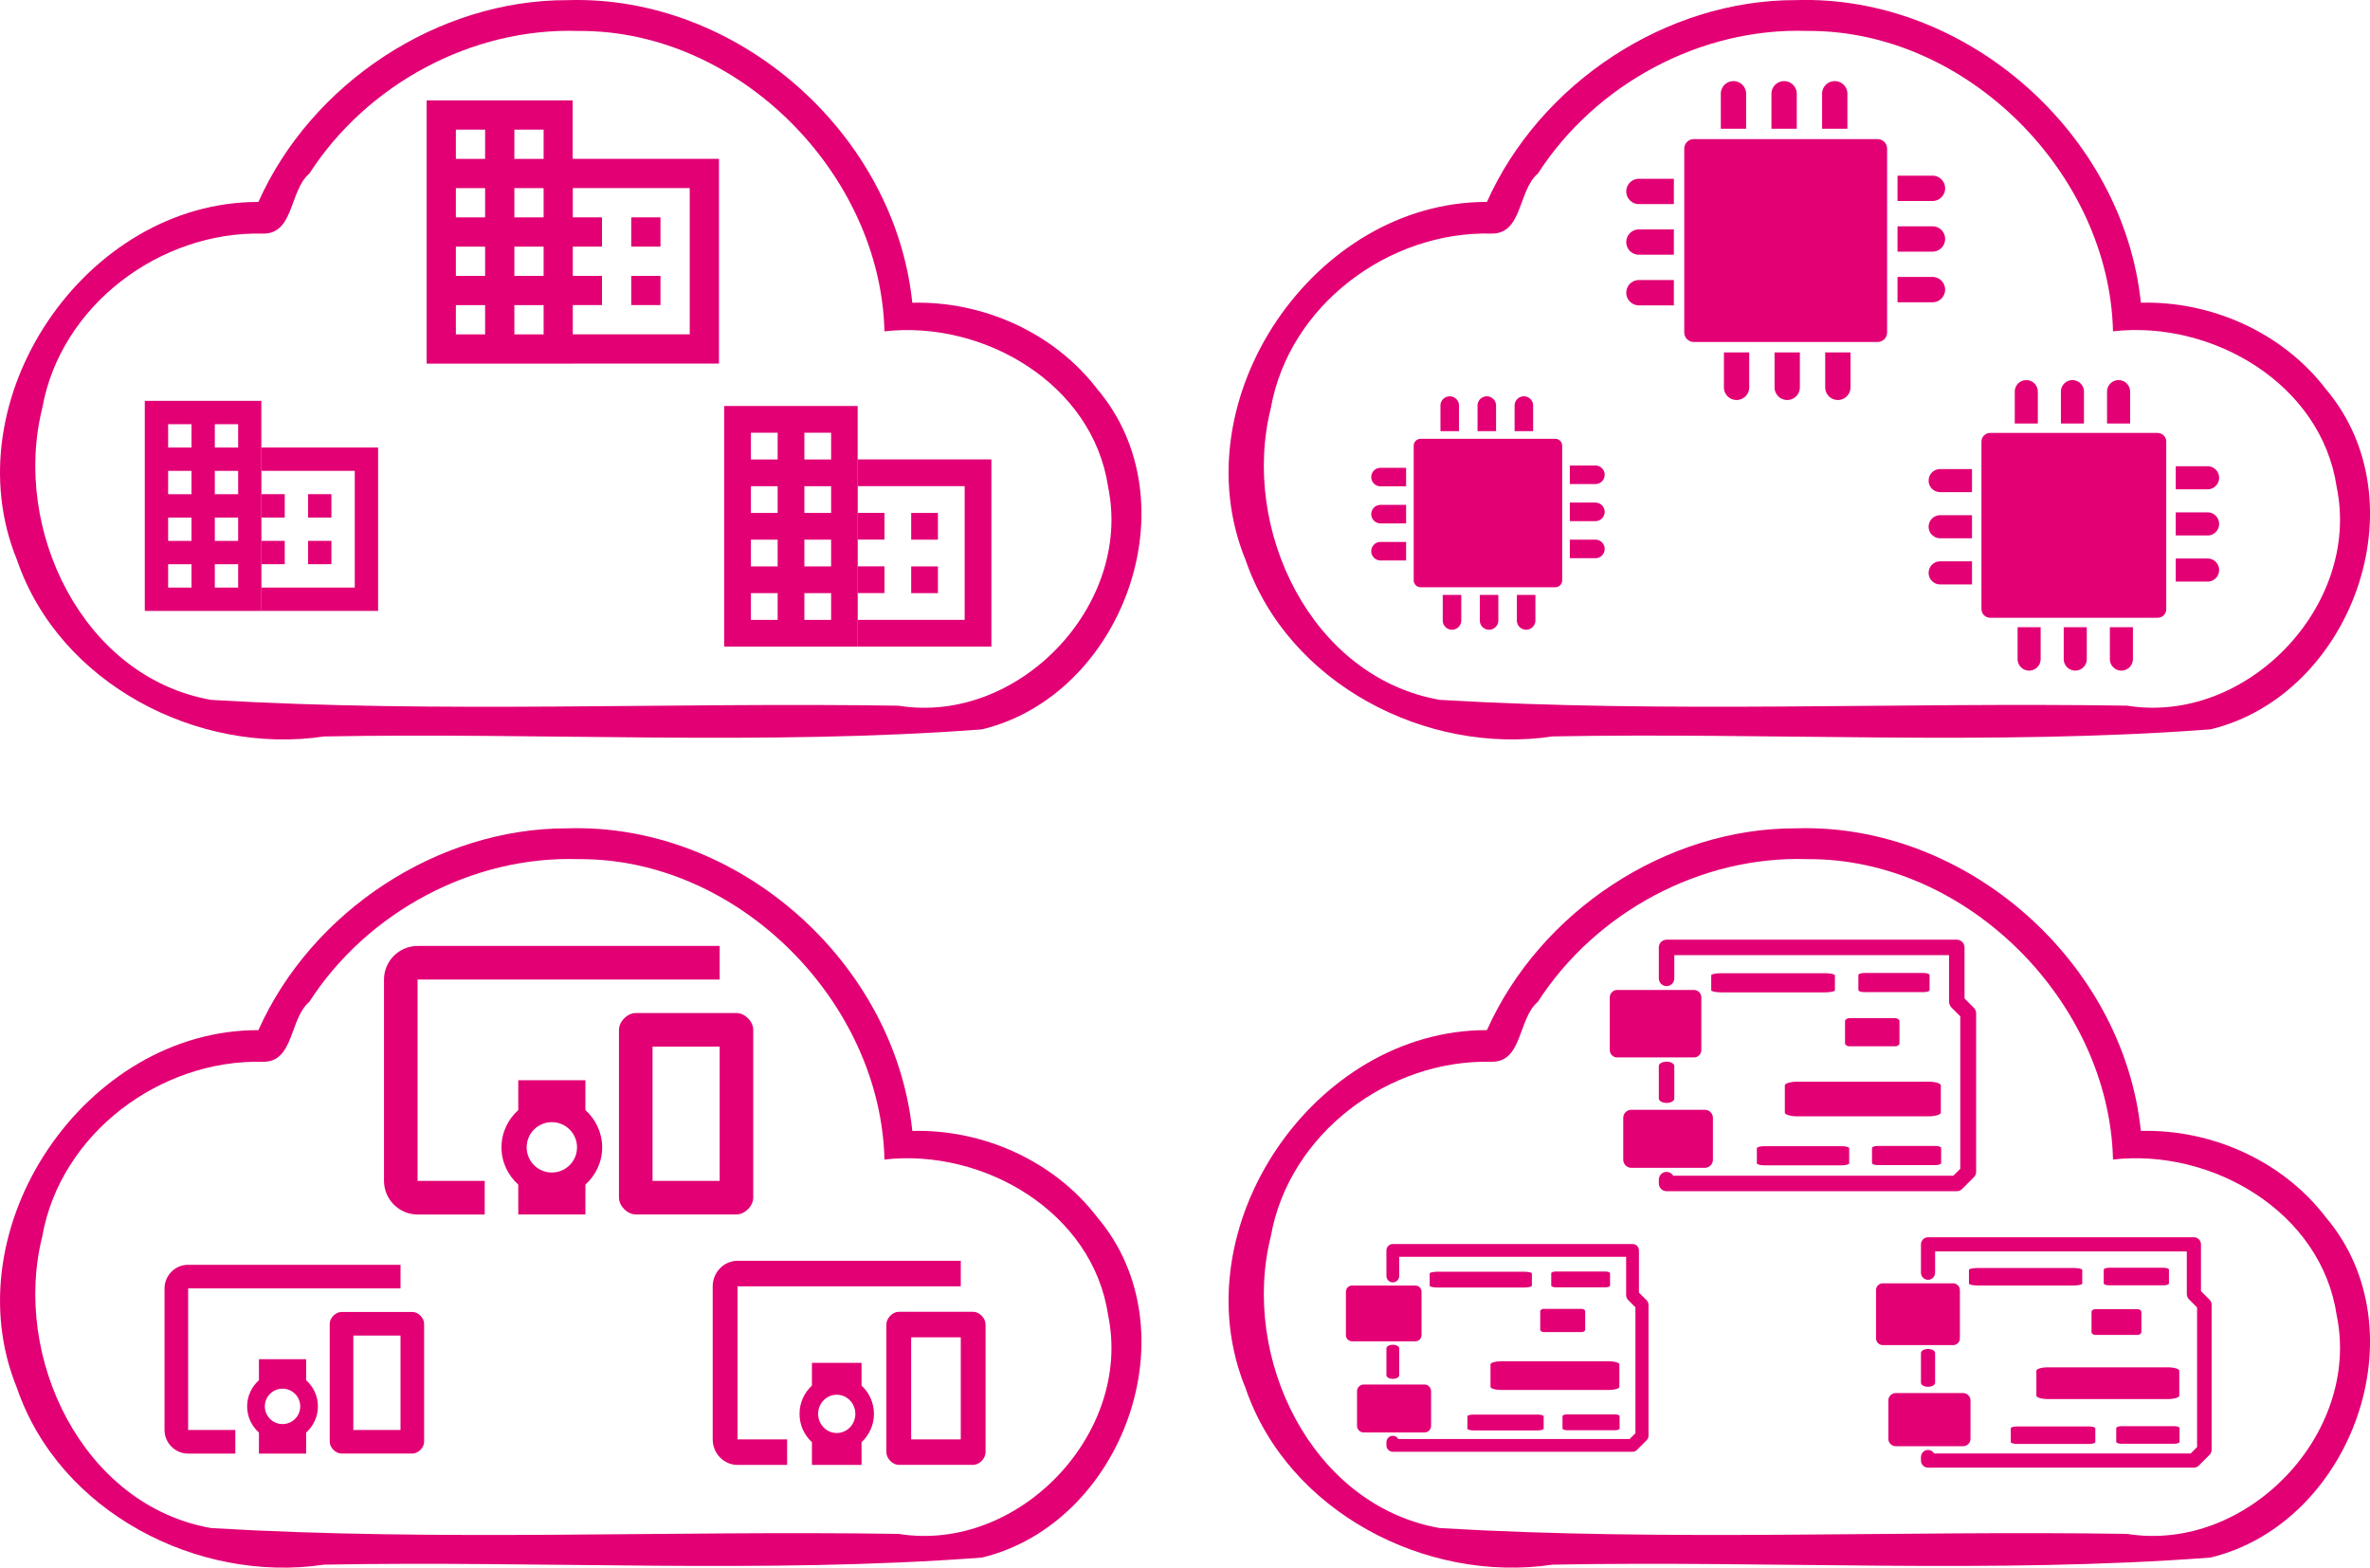 <svg id="svg4447" xmlns:rdf="http://www.w3.org/1999/02/22-rdf-syntax-ns#" xmlns="http://www.w3.org/2000/svg" height="58.881mm" width="89.017mm" version="1.1" xmlns:cc="http://creativecommons.org/ns#" xmlns:dc="http://purl.org/dc/elements/1.1/" viewBox="0 0 315.413 208.634">
 <g id="layer1" transform="translate(-21.508 -356.55)">
  <g id="g8579" transform="translate(-1.823)">
   <path id="path4258" d="m98.84 466.79c-17.247-0.049-34.053 11.037-41.121 26.857-23.014-0.051-40.872 26.302-32.123 47.654 5.631 16.449 24.044 26.002 40.863 23.481 29.167-0.55 58.542 1.245 87.561-0.942 18.788-4.548 28.104-30.244 15.342-45.289-5.734-7.506-15.223-11.738-24.615-11.49-2.327-22.511-23.24-41-45.906-40.271zm1.525 4.1c21.285-0.141 40.183 19.049 40.674 39.977 13.171-1.501 27.735 6.977 29.77 20.721 3.26 15.765-11.969 31.675-27.898 29.101-30.475-0.476-61.05 1.038-91.465-0.773-17.168-3.007-26.512-22.77-22.492-38.807 2.418-13.704 15.7-23.588 29.346-23.25 4.181 0.094 3.544-5.765 6.2-7.986 7.681-11.915 21.654-19.46 35.866-18.983z" fill="#e20074"/>
   <g id="g7997">
    <path id="path7993" fill="#e20074" d="m78.903 486.91h40.208v-4.468h-40.208c-2.457 0-4.468 2.01-4.468 4.468v26.805c0 2.457 2.01 4.468 4.468 4.468h8.935v-4.468h-8.935v-26.805z"/>
    <path id="path7991" d="m21.984 395v3.977c-1.363 1.229-2.234 2.971-2.234 4.959 0 1.988 0.872 3.73 2.234 4.959v3.975h8.935v-3.975c1.363-1.229 2.232-2.993 2.232-4.959 0-1.966-0.87-3.73-2.232-4.959v-3.977h-8.935zm4.467 5.584c1.854 0 3.352 1.498 3.352 3.352s-1.498 3.35-3.352 3.35c-1.854 0-3.35-1.496-3.35-3.35s1.496-3.352 3.35-3.352z" transform="translate(70.321 105.31)" fill="#e20074"/>
    <path id="path7987" d="m37.621 386.06c-1.117 0-2.234 1.117-2.234 2.234v22.338c0 1.117 1.117 2.232 2.234 2.232h13.402c1.117 0 2.232-1.115 2.232-2.232v-22.338c0-1.117-1.115-2.234-2.232-2.234h-13.402zm2.232 4.467h8.935v17.871h-8.935v-17.871z" transform="translate(70.321 105.31)" fill="#e20074"/>
   </g>
   <g id="g7997-5" transform="matrix(.703 0 0 .703 -7.1 185.72)">
    <path id="path7993-2" fill="#e20074" d="m78.903 486.91h40.208v-4.468h-40.208c-2.457 0-4.468 2.01-4.468 4.468v26.805c0 2.457 2.01 4.468 4.468 4.468h8.935v-4.468h-8.935v-26.805z"/>
    <path id="path7991-1" d="m21.984 395v3.977c-1.363 1.229-2.234 2.971-2.234 4.959 0 1.988 0.872 3.73 2.234 4.959v3.975h8.935v-3.975c1.363-1.229 2.232-2.993 2.232-4.959 0-1.966-0.87-3.73-2.232-4.959v-3.977h-8.935zm4.467 5.584c1.854 0 3.352 1.498 3.352 3.352s-1.498 3.35-3.352 3.35c-1.854 0-3.35-1.496-3.35-3.35s1.496-3.352 3.35-3.352z" transform="translate(70.321 105.31)" fill="#e20074"/>
    <path id="path7987-9" d="m37.621 386.06c-1.117 0-2.234 1.117-2.234 2.234v22.338c0 1.117 1.117 2.232 2.234 2.232h13.402c1.117 0 2.232-1.115 2.232-2.232v-22.338c0-1.117-1.115-2.234-2.232-2.234h-13.402zm2.232 4.467h8.935v17.871h-8.935v-17.871z" transform="translate(70.321 105.31)" fill="#e20074"/>
   </g>
   <g id="g7997-5-9" transform="matrix(.739 0 0 .76 63.174 157.69)">
    <path id="path7993-2-6" fill="#e20074" d="m78.903 486.91h40.208v-4.468h-40.208c-2.457 0-4.468 2.01-4.468 4.468v26.805c0 2.457 2.01 4.468 4.468 4.468h8.935v-4.468h-8.935v-26.805z"/>
    <path id="path7991-1-0" d="m21.984 395v3.977c-1.363 1.229-2.234 2.971-2.234 4.959 0 1.988 0.872 3.73 2.234 4.959v3.975h8.935v-3.975c1.363-1.229 2.232-2.993 2.232-4.959 0-1.966-0.87-3.73-2.232-4.959v-3.977h-8.935zm4.467 5.584c1.854 0 3.352 1.498 3.352 3.352s-1.498 3.35-3.352 3.35c-1.854 0-3.35-1.496-3.35-3.35s1.496-3.352 3.35-3.352z" transform="translate(70.321 105.31)" fill="#e20074"/>
    <path id="path7987-9-6" d="m37.621 386.06c-1.117 0-2.234 1.117-2.234 2.234v22.338c0 1.117 1.117 2.232 2.234 2.232h13.402c1.117 0 2.232-1.115 2.232-2.232v-22.338c0-1.117-1.115-2.234-2.232-2.234h-13.402zm2.232 4.467h8.935v17.871h-8.935v-17.871z" transform="translate(70.321 105.31)" fill="#e20074"/>
   </g>
  </g>
  <g id="g8467" transform="translate(-7.19 .429)">
   <path id="path4258-5" d="m267.71 466.36c-17.247-0.049-34.053 11.037-41.121 26.857-23.014-0.051-40.872 26.302-32.123 47.654 5.631 16.449 24.044 26.002 40.863 23.481 29.167-0.55 58.542 1.245 87.561-0.942 18.788-4.548 28.104-30.244 15.342-45.289-5.734-7.506-15.223-11.738-24.615-11.49-2.327-22.511-23.24-41-45.906-40.271zm1.525 4.1c21.285-0.141 40.183 19.049 40.674 39.977 13.171-1.501 27.735 6.977 29.77 20.721 3.26 15.765-11.969 31.675-27.898 29.101-30.475-0.476-61.05 1.038-91.465-0.773-17.168-3.007-26.512-22.77-22.492-38.807 2.418-13.704 15.7-23.588 29.346-23.25 4.181 0.094 3.544-5.765 6.2-7.986 7.681-11.915 21.654-19.46 35.866-18.983z" fill="#e20074"/>
   <g id="g8062">
    <g fill="#e20074">
     <g id="g4167-6" transform="matrix(.515 0 0 .515 242.77 471.91)">
      <path id="path4169-0" d="m90 83h-75c-1.1 0-2-0.9-2-2v-1c0-1.1 0.9-2 2-2 0.7 0 1.4 0.4 1.7 1h72.4l1.8-1.8v-39.4l-2.4-2.4c-0.3-0.4-0.5-0.9-0.5-1.4v-12h-71v6c0 1.1-0.9 2-2 2s-2-0.9-2-2v-8c0-1.1 0.9-2 2-2h75c1.1 0 2 0.9 2 2v13.2l2.4 2.4c0.4 0.4 0.6 0.9 0.6 1.4v41c0 0.5-0.2 1-0.6 1.4l-3 3c-0.4 0.4-0.9 0.6-1.4 0.6z" fill="#e20074"/>
     </g>
     <g id="g4171-8" transform="matrix(.515 0 0 .289 242.77 484.12)">
      <path id="path4173-9" d="m15 65c-1.1 0-2-0.9-2-2v-15c0-1.1 0.9-2 2-2s2 0.9 2 2v15c0 1.1-0.9 2-2 2z" fill="#e20074"/>
     </g>
     <path id="path4175-2" d="m254.16 496.85h-10.26c-0.513 0-0.962-0.449-0.962-0.962v-7.053c0-0.513 0.449-0.962 0.962-0.962h10.26c0.513 0 0.962 0.449 0.962 0.962v7.053c0 0.513-0.449 0.962-0.962 0.962z"/>
     <path id="path4177-2" d="m255.61 511.54h-9.828c-0.562 0-1.053-0.491-1.053-1.053v-5.616c0-0.562 0.491-1.053 1.053-1.053h9.828c0.562 0 1.053 0.491 1.053 1.053v5.616c0 0.562-0.491 1.053-1.053 1.053z"/>
    </g>
    <g fill="#e20074">
     <path id="path4175-1-3" d="m271.6 488.19h-13.862c-0.693 0-1.3-0.127-1.3-0.273v-2.002c0-0.146 0.606-0.273 1.3-0.273h13.862c0.693 0 1.3 0.127 1.3 0.273v2.002c0 0.146-0.606 0.273-1.3 0.273z"/>
     <path id="path4175-1-6-1" d="m285.36 504.69h-17.487c-0.874 0-1.639-0.231-1.639-0.494v-3.626c0-0.264 0.765-0.494 1.639-0.494h17.487c0.874 0 1.639 0.231 1.639 0.494v3.626c0 0.264-0.765 0.494-1.639 0.494z"/>
     <path id="path4175-1-5-8" d="m284.75 488.16h-7.981c-0.399 0-0.748-0.127-0.748-0.273v-2.002c0-0.146 0.349-0.273 0.748-0.273h7.981c0.399 0 0.748 0.127 0.748 0.273v2.002c0 0.146-0.349 0.273-0.748 0.273z"/>
     <path id="path4175-1-5-3-5-3" d="m280.92 495.37h-6.103c-0.305 0-0.572-0.187-0.572-0.401v-2.942c0-0.214 0.267-0.401 0.572-0.401h6.103c0.305 0 0.572 0.187 0.572 0.401v2.942c0 0.214-0.267 0.401-0.572 0.401z"/>
     <path id="path4175-1-62-4" d="m273.83 511.21h-10.349c-0.517 0-0.97-0.127-0.97-0.273v-2.002c0-0.146 0.453-0.273 0.97-0.273h10.349c0.517 0 0.97 0.127 0.97 0.273v2.002c0 0.146-0.453 0.273-0.97 0.273z"/>
     <path id="path4175-1-5-9-2" d="m286.31 511.18h-7.749c-0.387 0-0.726-0.127-0.726-0.273v-2.002c0-0.146 0.339-0.273 0.726-0.273h7.749c0.387 0 0.726 0.127 0.726 0.273v2.002c0 0.146-0.339 0.273-0.726 0.273z"/>
    </g>
   </g>
   <g id="g8062-4" transform="matrix(.826 0 0 .826 7.868 123.87)">
    <g id="g8178" transform="translate(-.865 .433)">
     <g fill="#e20074">
      <g id="g4167-6-9" transform="matrix(.515 0 0 .515 242.77 471.91)">
       <path id="path4169-0-9" fill="#e20074" d="m90 83h-75c-1.1 0-2-0.9-2-2v-1c0-1.1 0.9-2 2-2 0.7 0 1.4 0.4 1.7 1h72.4l1.8-1.8v-39.4l-2.4-2.4c-0.3-0.4-0.5-0.9-0.5-1.4v-12h-71v6c0 1.1-0.9 2-2 2s-2-0.9-2-2v-8c0-1.1 0.9-2 2-2h75c1.1 0 2 0.9 2 2v13.2l2.4 2.4c0.4 0.4 0.6 0.9 0.6 1.4v41c0 0.5-0.2 1-0.6 1.4l-3 3c-0.4 0.4-0.9 0.6-1.4 0.6z"/>
      </g>
      <g id="g4171-8-0" transform="matrix(.515 0 0 .289 242.77 484.12)">
       <path id="path4173-9-8" fill="#e20074" d="m15 65c-1.1 0-2-0.9-2-2v-15c0-1.1 0.9-2 2-2s2 0.9 2 2v15c0 1.1-0.9 2-2 2z"/>
      </g>
      <path id="path4175-2-9" d="m254.16 496.85h-10.26c-0.513 0-0.962-0.449-0.962-0.962v-7.053c0-0.513 0.449-0.962 0.962-0.962h10.26c0.513 0 0.962 0.449 0.962 0.962v7.053c0 0.513-0.449 0.962-0.962 0.962z"/>
      <path id="path4177-2-3" d="m255.61 511.54h-9.828c-0.562 0-1.053-0.491-1.053-1.053v-5.616c0-0.562 0.491-1.053 1.053-1.053h9.828c0.562 0 1.053 0.491 1.053 1.053v5.616c0 0.562-0.491 1.053-1.053 1.053z"/>
     </g>
     <g fill="#e20074">
      <path id="path4175-1-3-1" d="m271.6 488.19h-13.862c-0.693 0-1.3-0.127-1.3-0.273v-2.002c0-0.146 0.606-0.273 1.3-0.273h13.862c0.693 0 1.3 0.127 1.3 0.273v2.002c0 0.146-0.606 0.273-1.3 0.273z"/>
      <path id="path4175-1-6-1-4" d="m285.36 504.69h-17.487c-0.874 0-1.639-0.231-1.639-0.494v-3.626c0-0.264 0.765-0.494 1.639-0.494h17.487c0.874 0 1.639 0.231 1.639 0.494v3.626c0 0.264-0.765 0.494-1.639 0.494z"/>
      <path id="path4175-1-5-8-8" d="m284.75 488.16h-7.981c-0.399 0-0.748-0.127-0.748-0.273v-2.002c0-0.146 0.349-0.273 0.748-0.273h7.981c0.399 0 0.748 0.127 0.748 0.273v2.002c0 0.146-0.349 0.273-0.748 0.273z"/>
      <path id="path4175-1-5-3-5-3-9" d="m280.92 495.37h-6.103c-0.305 0-0.572-0.187-0.572-0.401v-2.942c0-0.214 0.267-0.401 0.572-0.401h6.103c0.305 0 0.572 0.187 0.572 0.401v2.942c0 0.214-0.267 0.401-0.572 0.401z"/>
      <path id="path4175-1-62-4-6" d="m273.83 511.21h-10.349c-0.517 0-0.97-0.127-0.97-0.273v-2.002c0-0.146 0.453-0.273 0.97-0.273h10.349c0.517 0 0.97 0.127 0.97 0.273v2.002c0 0.146-0.453 0.273-0.97 0.273z"/>
      <path id="path4175-1-5-9-2-7" d="m286.31 511.18h-7.749c-0.387 0-0.726-0.127-0.726-0.273v-2.002c0-0.146 0.339-0.273 0.726-0.273h7.749c0.387 0 0.726 0.127 0.726 0.273v2.002c0 0.146-0.339 0.273-0.726 0.273z"/>
     </g>
    </g>
   </g>
   <g id="g8062-4-7" transform="matrix(.916 0 0 .916 55.841 80.021)">
    <g fill="#e20074">
     <g id="g4167-6-9-3" transform="matrix(.515 0 0 .515 242.77 471.91)">
      <path id="path4169-0-9-7" d="m90 83h-75c-1.1 0-2-0.9-2-2v-1c0-1.1 0.9-2 2-2 0.7 0 1.4 0.4 1.7 1h72.4l1.8-1.8v-39.4l-2.4-2.4c-0.3-0.4-0.5-0.9-0.5-1.4v-12h-71v6c0 1.1-0.9 2-2 2s-2-0.9-2-2v-8c0-1.1 0.9-2 2-2h75c1.1 0 2 0.9 2 2v13.2l2.4 2.4c0.4 0.4 0.6 0.9 0.6 1.4v41c0 0.5-0.2 1-0.6 1.4l-3 3c-0.4 0.4-0.9 0.6-1.4 0.6z" fill="#e20074"/>
     </g>
     <g id="g4171-8-0-1" transform="matrix(.515 0 0 .289 242.77 484.12)">
      <path id="path4173-9-8-2" d="m15 65c-1.1 0-2-0.9-2-2v-15c0-1.1 0.9-2 2-2s2 0.9 2 2v15c0 1.1-0.9 2-2 2z" fill="#e20074"/>
     </g>
     <path id="path4175-2-9-2" d="m254.16 496.85h-10.26c-0.513 0-0.962-0.449-0.962-0.962v-7.053c0-0.513 0.449-0.962 0.962-0.962h10.26c0.513 0 0.962 0.449 0.962 0.962v7.053c0 0.513-0.449 0.962-0.962 0.962z"/>
     <path id="path4177-2-3-1" d="m255.61 511.54h-9.828c-0.562 0-1.053-0.491-1.053-1.053v-5.616c0-0.562 0.491-1.053 1.053-1.053h9.828c0.562 0 1.053 0.491 1.053 1.053v5.616c0 0.562-0.491 1.053-1.053 1.053z"/>
    </g>
    <g fill="#e20074">
     <path id="path4175-1-3-1-5" d="m271.6 488.19h-13.862c-0.693 0-1.3-0.127-1.3-0.273v-2.002c0-0.146 0.606-0.273 1.3-0.273h13.862c0.693 0 1.3 0.127 1.3 0.273v2.002c0 0.146-0.606 0.273-1.3 0.273z"/>
     <path id="path4175-1-6-1-4-0" d="m285.36 504.69h-17.487c-0.874 0-1.639-0.231-1.639-0.494v-3.626c0-0.264 0.765-0.494 1.639-0.494h17.487c0.874 0 1.639 0.231 1.639 0.494v3.626c0 0.264-0.765 0.494-1.639 0.494z"/>
     <path id="path4175-1-5-8-8-9" d="m284.75 488.16h-7.981c-0.399 0-0.748-0.127-0.748-0.273v-2.002c0-0.146 0.349-0.273 0.748-0.273h7.981c0.399 0 0.748 0.127 0.748 0.273v2.002c0 0.146-0.349 0.273-0.748 0.273z"/>
     <path id="path4175-1-5-3-5-3-9-0" d="m280.92 495.37h-6.103c-0.305 0-0.572-0.187-0.572-0.401v-2.942c0-0.214 0.267-0.401 0.572-0.401h6.103c0.305 0 0.572 0.187 0.572 0.401v2.942c0 0.214-0.267 0.401-0.572 0.401z"/>
     <path id="path4175-1-62-4-6-4" d="m273.83 511.21h-10.349c-0.517 0-0.97-0.127-0.97-0.273v-2.002c0-0.146 0.453-0.273 0.97-0.273h10.349c0.517 0 0.97 0.127 0.97 0.273v2.002c0 0.146-0.453 0.273-0.97 0.273z"/>
     <path id="path4175-1-5-9-2-7-0" d="m286.31 511.18h-7.749c-0.387 0-0.726-0.127-0.726-0.273v-2.002c0-0.146 0.339-0.273 0.726-0.273h7.749c0.387 0 0.726 0.127 0.726 0.273v2.002c0 0.146-0.339 0.273-0.726 0.273z"/>
    </g>
   </g>
  </g>
  <g id="g8510" transform="translate(-6 2.265)">
   <path id="path4258-7-9" d="m266.52 354.3c-17.247-0.049-34.053 11.037-41.121 26.857-23.014-0.051-40.872 26.302-32.123 47.654 5.631 16.449 24.044 26.002 40.863 23.481 29.167-0.55 58.542 1.245 87.561-0.942 18.788-4.548 28.104-30.244 15.342-45.289-5.734-7.506-15.223-11.738-24.615-11.49-2.327-22.511-23.24-41-45.906-40.271zm1.525 4.1c21.285-0.141 40.183 19.049 40.674 39.977 13.171-1.501 27.735 6.977 29.77 20.721 3.26 15.765-11.969 31.675-27.898 29.101-30.475-0.476-61.05 1.038-91.465-0.773-17.168-3.007-26.512-22.77-22.492-38.807 2.418-13.704 15.7-23.588 29.346-23.25 4.181 0.094 3.544-5.765 6.2-7.986 7.681-11.915 21.654-19.46 35.866-18.983z" fill="#e20074"/>
   <g id="g8227">
    <path id="rect5324-0-1" style="color-rendering:auto;text-decoration-color:#000000;color:#000000;isolation:auto;mix-blend-mode:normal;shape-rendering:auto;solid-color:#000000;block-progression:tb;text-decoration-line:none;text-decoration-style:solid;image-rendering:auto;white-space:normal;text-indent:0;text-transform:none" d="m252.92 372.8c-0.697 0-1.262 0.565-1.262 1.262v24.474c0 0.697 0.565 1.262 1.262 1.262h24.474c0.697-0 1.262-0.565 1.262-1.262v-24.474c-0-0.697-0.565-1.262-1.262-1.262z" fill="#e20074"/>
    <g fill-rule="evenodd" fill="#e20074">
     <g id="g5386-9-3" transform="matrix(.337 0 0 .337 116.67 348.38)">
      <path id="path5330-36-3" style="color-rendering:auto;text-decoration-color:#000000;color:#000000;isolation:auto;mix-blend-mode:normal;shape-rendering:auto;solid-color:#000000;block-progression:tb;text-decoration-line:none;text-decoration-style:solid;image-rendering:auto;white-space:normal;text-indent:0;text-transform:none" d="m419.92 49.559a5 5 0 0 0 -4.923 5.07v13.733h9.999v-13.733a5 5 0 0 0 -5.076 -5.07z"/>
      <path id="path5330-6-0-3" style="color-rendering:auto;text-decoration-color:#000000;color:#000000;isolation:auto;mix-blend-mode:normal;shape-rendering:auto;solid-color:#000000;block-progression:tb;text-decoration-line:none;text-decoration-style:solid;image-rendering:auto;white-space:normal;text-indent:0;text-transform:none" d="m439.92 49.559a5 5 0 0 0 -4.923 5.07v13.733h9.999v-13.733a5 5 0 0 0 -5.076 -5.07z"/>
      <path id="path5330-6-7-62-8" style="color-rendering:auto;text-decoration-color:#000000;color:#000000;isolation:auto;mix-blend-mode:normal;shape-rendering:auto;solid-color:#000000;block-progression:tb;text-decoration-line:none;text-decoration-style:solid;image-rendering:auto;white-space:normal;text-indent:0;text-transform:none" d="m459.92 49.559a5 5 0 0 0 -4.923 5.07v13.733h9.999v-13.733a5 5 0 0 0 -5.076 -5.07z"/>
     </g>
     <g id="g5386-5-6-5" transform="matrix(-.337 0 0 -.337 413.64 424.22)">
      <path id="path5330-3-1-1" style="color-rendering:auto;text-decoration-color:#000000;color:#000000;isolation:auto;mix-blend-mode:normal;shape-rendering:auto;solid-color:#000000;block-progression:tb;text-decoration-line:none;text-decoration-style:solid;image-rendering:auto;white-space:normal;text-indent:0;text-transform:none" d="m419.92 49.559a5 5 0 0 0 -4.923 5.07v13.733h9.999v-13.733a5 5 0 0 0 -5.076 -5.07z"/>
      <path id="path5330-6-5-8-0" style="color-rendering:auto;text-decoration-color:#000000;color:#000000;isolation:auto;mix-blend-mode:normal;shape-rendering:auto;solid-color:#000000;block-progression:tb;text-decoration-line:none;text-decoration-style:solid;image-rendering:auto;white-space:normal;text-indent:0;text-transform:none" d="m439.92 49.559a5 5 0 0 0 -4.923 5.07v13.733h9.999v-13.733a5 5 0 0 0 -5.076 -5.07z"/>
      <path id="path5330-6-7-6-7-8" style="color-rendering:auto;text-decoration-color:#000000;color:#000000;isolation:auto;mix-blend-mode:normal;shape-rendering:auto;solid-color:#000000;block-progression:tb;text-decoration-line:none;text-decoration-style:solid;image-rendering:auto;white-space:normal;text-indent:0;text-transform:none" d="m459.92 49.559a5 5 0 0 0 -4.923 5.07v13.733h9.999v-13.733a5 5 0 0 0 -5.076 -5.07z"/>
     </g>
     <g id="g5386-2-9-7" transform="matrix(0 -.337 .337 0 227.24 534.78)">
      <path id="path5330-9-2-6" style="color-rendering:auto;text-decoration-color:#000000;color:#000000;isolation:auto;mix-blend-mode:normal;shape-rendering:auto;solid-color:#000000;block-progression:tb;text-decoration-line:none;text-decoration-style:solid;image-rendering:auto;white-space:normal;text-indent:0;text-transform:none" d="m419.92 49.559a5 5 0 0 0 -4.923 5.07v13.733h9.999v-13.733a5 5 0 0 0 -5.076 -5.07z"/>
      <path id="path5330-6-1-0-3" style="color-rendering:auto;text-decoration-color:#000000;color:#000000;isolation:auto;mix-blend-mode:normal;shape-rendering:auto;solid-color:#000000;block-progression:tb;text-decoration-line:none;text-decoration-style:solid;image-rendering:auto;white-space:normal;text-indent:0;text-transform:none" d="m439.92 49.559a5 5 0 0 0 -4.923 5.07v13.733h9.999v-13.733a5 5 0 0 0 -5.076 -5.07z"/>
      <path id="path5330-6-7-2-2-5" style="color-rendering:auto;text-decoration-color:#000000;color:#000000;isolation:auto;mix-blend-mode:normal;shape-rendering:auto;solid-color:#000000;block-progression:tb;text-decoration-line:none;text-decoration-style:solid;image-rendering:auto;white-space:normal;text-indent:0;text-transform:none" d="m459.92 49.559a5 5 0 0 0 -4.923 5.07v13.733h9.999v-13.733a5 5 0 0 0 -5.076 -5.07z"/>
     </g>
     <g id="g5386-2-7-3-0" transform="matrix(0 .337 -.337 0 303.08 237.81)">
      <path id="path5330-9-0-7-8" style="color-rendering:auto;text-decoration-color:#000000;color:#000000;isolation:auto;mix-blend-mode:normal;shape-rendering:auto;solid-color:#000000;block-progression:tb;text-decoration-line:none;text-decoration-style:solid;image-rendering:auto;white-space:normal;text-indent:0;text-transform:none" d="m419.92 49.559a5 5 0 0 0 -4.923 5.07v13.733h9.999v-13.733a5 5 0 0 0 -5.076 -5.07z"/>
      <path id="path5330-6-1-9-5-0" style="color-rendering:auto;text-decoration-color:#000000;color:#000000;isolation:auto;mix-blend-mode:normal;shape-rendering:auto;solid-color:#000000;block-progression:tb;text-decoration-line:none;text-decoration-style:solid;image-rendering:auto;white-space:normal;text-indent:0;text-transform:none" d="m439.92 49.559a5 5 0 0 0 -4.923 5.07v13.733h9.999v-13.733a5 5 0 0 0 -5.076 -5.07z"/>
      <path id="path5330-6-7-2-3-9-4" style="color-rendering:auto;text-decoration-color:#000000;color:#000000;isolation:auto;mix-blend-mode:normal;shape-rendering:auto;solid-color:#000000;block-progression:tb;text-decoration-line:none;text-decoration-style:solid;image-rendering:auto;white-space:normal;text-indent:0;text-transform:none" d="m459.92 49.559a5 5 0 0 0 -4.923 5.07v13.733h9.999v-13.733a5 5 0 0 0 -5.076 -5.07z"/>
     </g>
    </g>
   </g>
   <g id="g8227-1" transform="matrix(.732 0 0 .732 31.438 139.79)">
    <path id="rect5324-0-1-1" style="color-rendering:auto;text-decoration-color:#000000;color:#000000;isolation:auto;mix-blend-mode:normal;shape-rendering:auto;solid-color:#000000;block-progression:tb;text-decoration-line:none;text-decoration-style:solid;image-rendering:auto;white-space:normal;text-indent:0;text-transform:none" d="m252.92 372.8c-0.697 0-1.262 0.565-1.262 1.262v24.474c0 0.697 0.565 1.262 1.262 1.262h24.474c0.697-0 1.262-0.565 1.262-1.262v-24.474c-0-0.697-0.565-1.262-1.262-1.262z" fill="#e20074"/>
    <g fill-rule="evenodd" fill="#e20074">
     <g id="g5386-9-3-3" transform="matrix(.337 0 0 .337 116.67 348.38)">
      <path id="path5330-36-3-0" style="color-rendering:auto;text-decoration-color:#000000;color:#000000;isolation:auto;mix-blend-mode:normal;shape-rendering:auto;solid-color:#000000;block-progression:tb;text-decoration-line:none;text-decoration-style:solid;image-rendering:auto;white-space:normal;text-indent:0;text-transform:none" d="m419.92 49.559a5 5 0 0 0 -4.923 5.07v13.733h9.999v-13.733a5 5 0 0 0 -5.076 -5.07z"/>
      <path id="path5330-6-0-3-3" style="color-rendering:auto;text-decoration-color:#000000;color:#000000;isolation:auto;mix-blend-mode:normal;shape-rendering:auto;solid-color:#000000;block-progression:tb;text-decoration-line:none;text-decoration-style:solid;image-rendering:auto;white-space:normal;text-indent:0;text-transform:none" d="m439.92 49.559a5 5 0 0 0 -4.923 5.07v13.733h9.999v-13.733a5 5 0 0 0 -5.076 -5.07z"/>
      <path id="path5330-6-7-62-8-2" style="color-rendering:auto;text-decoration-color:#000000;color:#000000;isolation:auto;mix-blend-mode:normal;shape-rendering:auto;solid-color:#000000;block-progression:tb;text-decoration-line:none;text-decoration-style:solid;image-rendering:auto;white-space:normal;text-indent:0;text-transform:none" d="m459.92 49.559a5 5 0 0 0 -4.923 5.07v13.733h9.999v-13.733a5 5 0 0 0 -5.076 -5.07z"/>
     </g>
     <g id="g5386-5-6-5-1" transform="matrix(-.337 0 0 -.337 413.64 424.22)">
      <path id="path5330-3-1-1-7" style="color-rendering:auto;text-decoration-color:#000000;color:#000000;isolation:auto;mix-blend-mode:normal;shape-rendering:auto;solid-color:#000000;block-progression:tb;text-decoration-line:none;text-decoration-style:solid;image-rendering:auto;white-space:normal;text-indent:0;text-transform:none" d="m419.92 49.559a5 5 0 0 0 -4.923 5.07v13.733h9.999v-13.733a5 5 0 0 0 -5.076 -5.07z"/>
      <path id="path5330-6-5-8-0-5" style="color-rendering:auto;text-decoration-color:#000000;color:#000000;isolation:auto;mix-blend-mode:normal;shape-rendering:auto;solid-color:#000000;block-progression:tb;text-decoration-line:none;text-decoration-style:solid;image-rendering:auto;white-space:normal;text-indent:0;text-transform:none" d="m439.92 49.559a5 5 0 0 0 -4.923 5.07v13.733h9.999v-13.733a5 5 0 0 0 -5.076 -5.07z"/>
      <path id="path5330-6-7-6-7-8-6" style="color-rendering:auto;text-decoration-color:#000000;color:#000000;isolation:auto;mix-blend-mode:normal;shape-rendering:auto;solid-color:#000000;block-progression:tb;text-decoration-line:none;text-decoration-style:solid;image-rendering:auto;white-space:normal;text-indent:0;text-transform:none" d="m459.92 49.559a5 5 0 0 0 -4.923 5.07v13.733h9.999v-13.733a5 5 0 0 0 -5.076 -5.07z"/>
     </g>
     <g id="g5386-2-9-7-5" transform="matrix(0 -.337 .337 0 227.24 534.78)">
      <path id="path5330-9-2-6-4" style="color-rendering:auto;text-decoration-color:#000000;color:#000000;isolation:auto;mix-blend-mode:normal;shape-rendering:auto;solid-color:#000000;block-progression:tb;text-decoration-line:none;text-decoration-style:solid;image-rendering:auto;white-space:normal;text-indent:0;text-transform:none" d="m419.92 49.559a5 5 0 0 0 -4.923 5.07v13.733h9.999v-13.733a5 5 0 0 0 -5.076 -5.07z"/>
      <path id="path5330-6-1-0-3-2" style="color-rendering:auto;text-decoration-color:#000000;color:#000000;isolation:auto;mix-blend-mode:normal;shape-rendering:auto;solid-color:#000000;block-progression:tb;text-decoration-line:none;text-decoration-style:solid;image-rendering:auto;white-space:normal;text-indent:0;text-transform:none" d="m439.92 49.559a5 5 0 0 0 -4.923 5.07v13.733h9.999v-13.733a5 5 0 0 0 -5.076 -5.07z"/>
      <path id="path5330-6-7-2-2-5-2" style="color-rendering:auto;text-decoration-color:#000000;color:#000000;isolation:auto;mix-blend-mode:normal;shape-rendering:auto;solid-color:#000000;block-progression:tb;text-decoration-line:none;text-decoration-style:solid;image-rendering:auto;white-space:normal;text-indent:0;text-transform:none" d="m459.92 49.559a5 5 0 0 0 -4.923 5.07v13.733h9.999v-13.733a5 5 0 0 0 -5.076 -5.07z"/>
     </g>
     <g id="g5386-2-7-3-0-1" transform="matrix(0 .337 -.337 0 303.08 237.81)">
      <path id="path5330-9-0-7-8-7" style="color-rendering:auto;text-decoration-color:#000000;color:#000000;isolation:auto;mix-blend-mode:normal;shape-rendering:auto;solid-color:#000000;block-progression:tb;text-decoration-line:none;text-decoration-style:solid;image-rendering:auto;white-space:normal;text-indent:0;text-transform:none" d="m419.92 49.559a5 5 0 0 0 -4.923 5.07v13.733h9.999v-13.733a5 5 0 0 0 -5.076 -5.07z"/>
      <path id="path5330-6-1-9-5-0-2" style="color-rendering:auto;text-decoration-color:#000000;color:#000000;isolation:auto;mix-blend-mode:normal;shape-rendering:auto;solid-color:#000000;block-progression:tb;text-decoration-line:none;text-decoration-style:solid;image-rendering:auto;white-space:normal;text-indent:0;text-transform:none" d="m439.92 49.559a5 5 0 0 0 -4.923 5.07v13.733h9.999v-13.733a5 5 0 0 0 -5.076 -5.07z"/>
      <path id="path5330-6-7-2-3-9-4-4" style="color-rendering:auto;text-decoration-color:#000000;color:#000000;isolation:auto;mix-blend-mode:normal;shape-rendering:auto;solid-color:#000000;block-progression:tb;text-decoration-line:none;text-decoration-style:solid;image-rendering:auto;white-space:normal;text-indent:0;text-transform:none" d="m459.92 49.559a5 5 0 0 0 -4.923 5.07v13.733h9.999v-13.733a5 5 0 0 0 -5.076 -5.07z"/>
     </g>
    </g>
   </g>
   <g id="g8227-1-1" transform="matrix(.911 0 0 .911 61.952 72.284)">
    <path id="rect5324-0-1-1-6" style="color-rendering:auto;text-decoration-color:#000000;color:#000000;isolation:auto;mix-blend-mode:normal;shape-rendering:auto;solid-color:#000000;block-progression:tb;text-decoration-line:none;text-decoration-style:solid;image-rendering:auto;white-space:normal;text-indent:0;text-transform:none" d="m252.92 372.8c-0.697 0-1.262 0.565-1.262 1.262v24.474c0 0.697 0.565 1.262 1.262 1.262h24.474c0.697-0 1.262-0.565 1.262-1.262v-24.474c-0-0.697-0.565-1.262-1.262-1.262z" fill="#e20074"/>
    <g fill-rule="evenodd" fill="#e20074">
     <g id="g5386-9-3-3-5" transform="matrix(.337 0 0 .337 116.67 348.38)">
      <path id="path5330-36-3-0-7" style="color-rendering:auto;text-decoration-color:#000000;color:#000000;isolation:auto;mix-blend-mode:normal;shape-rendering:auto;solid-color:#000000;block-progression:tb;text-decoration-line:none;text-decoration-style:solid;image-rendering:auto;white-space:normal;text-indent:0;text-transform:none" d="m419.92 49.559a5 5 0 0 0 -4.923 5.07v13.733h9.999v-13.733a5 5 0 0 0 -5.076 -5.07z"/>
      <path id="path5330-6-0-3-3-8" style="color-rendering:auto;text-decoration-color:#000000;color:#000000;isolation:auto;mix-blend-mode:normal;shape-rendering:auto;solid-color:#000000;block-progression:tb;text-decoration-line:none;text-decoration-style:solid;image-rendering:auto;white-space:normal;text-indent:0;text-transform:none" d="m439.92 49.559a5 5 0 0 0 -4.923 5.07v13.733h9.999v-13.733a5 5 0 0 0 -5.076 -5.07z"/>
      <path id="path5330-6-7-62-8-2-5" style="color-rendering:auto;text-decoration-color:#000000;color:#000000;isolation:auto;mix-blend-mode:normal;shape-rendering:auto;solid-color:#000000;block-progression:tb;text-decoration-line:none;text-decoration-style:solid;image-rendering:auto;white-space:normal;text-indent:0;text-transform:none" d="m459.92 49.559a5 5 0 0 0 -4.923 5.07v13.733h9.999v-13.733a5 5 0 0 0 -5.076 -5.07z"/>
     </g>
     <g id="g5386-5-6-5-1-9" transform="matrix(-.337 0 0 -.337 413.64 424.22)">
      <path id="path5330-3-1-1-7-2" style="color-rendering:auto;text-decoration-color:#000000;color:#000000;isolation:auto;mix-blend-mode:normal;shape-rendering:auto;solid-color:#000000;block-progression:tb;text-decoration-line:none;text-decoration-style:solid;image-rendering:auto;white-space:normal;text-indent:0;text-transform:none" d="m419.92 49.559a5 5 0 0 0 -4.923 5.07v13.733h9.999v-13.733a5 5 0 0 0 -5.076 -5.07z"/>
      <path id="path5330-6-5-8-0-5-7" style="color-rendering:auto;text-decoration-color:#000000;color:#000000;isolation:auto;mix-blend-mode:normal;shape-rendering:auto;solid-color:#000000;block-progression:tb;text-decoration-line:none;text-decoration-style:solid;image-rendering:auto;white-space:normal;text-indent:0;text-transform:none" d="m439.92 49.559a5 5 0 0 0 -4.923 5.07v13.733h9.999v-13.733a5 5 0 0 0 -5.076 -5.07z"/>
      <path id="path5330-6-7-6-7-8-6-3" style="color-rendering:auto;text-decoration-color:#000000;color:#000000;isolation:auto;mix-blend-mode:normal;shape-rendering:auto;solid-color:#000000;block-progression:tb;text-decoration-line:none;text-decoration-style:solid;image-rendering:auto;white-space:normal;text-indent:0;text-transform:none" d="m459.92 49.559a5 5 0 0 0 -4.923 5.07v13.733h9.999v-13.733a5 5 0 0 0 -5.076 -5.07z"/>
     </g>
     <g id="g5386-2-9-7-5-6" transform="matrix(0 -.337 .337 0 227.24 534.78)">
      <path id="path5330-9-2-6-4-4" style="color-rendering:auto;text-decoration-color:#000000;color:#000000;isolation:auto;mix-blend-mode:normal;shape-rendering:auto;solid-color:#000000;block-progression:tb;text-decoration-line:none;text-decoration-style:solid;image-rendering:auto;white-space:normal;text-indent:0;text-transform:none" d="m419.92 49.559a5 5 0 0 0 -4.923 5.07v13.733h9.999v-13.733a5 5 0 0 0 -5.076 -5.07z"/>
      <path id="path5330-6-1-0-3-2-7" style="color-rendering:auto;text-decoration-color:#000000;color:#000000;isolation:auto;mix-blend-mode:normal;shape-rendering:auto;solid-color:#000000;block-progression:tb;text-decoration-line:none;text-decoration-style:solid;image-rendering:auto;white-space:normal;text-indent:0;text-transform:none" d="m439.92 49.559a5 5 0 0 0 -4.923 5.07v13.733h9.999v-13.733a5 5 0 0 0 -5.076 -5.07z"/>
      <path id="path5330-6-7-2-2-5-2-9" style="color-rendering:auto;text-decoration-color:#000000;color:#000000;isolation:auto;mix-blend-mode:normal;shape-rendering:auto;solid-color:#000000;block-progression:tb;text-decoration-line:none;text-decoration-style:solid;image-rendering:auto;white-space:normal;text-indent:0;text-transform:none" d="m459.92 49.559a5 5 0 0 0 -4.923 5.07v13.733h9.999v-13.733a5 5 0 0 0 -5.076 -5.07z"/>
     </g>
     <g id="g5386-2-7-3-0-1-7" transform="matrix(0 .337 -.337 0 303.08 237.81)">
      <path id="path5330-9-0-7-8-7-2" style="color-rendering:auto;text-decoration-color:#000000;color:#000000;isolation:auto;mix-blend-mode:normal;shape-rendering:auto;solid-color:#000000;block-progression:tb;text-decoration-line:none;text-decoration-style:solid;image-rendering:auto;white-space:normal;text-indent:0;text-transform:none" d="m419.92 49.559a5 5 0 0 0 -4.923 5.07v13.733h9.999v-13.733a5 5 0 0 0 -5.076 -5.07z"/>
      <path id="path5330-6-1-9-5-0-2-2" style="color-rendering:auto;text-decoration-color:#000000;color:#000000;isolation:auto;mix-blend-mode:normal;shape-rendering:auto;solid-color:#000000;block-progression:tb;text-decoration-line:none;text-decoration-style:solid;image-rendering:auto;white-space:normal;text-indent:0;text-transform:none" d="m439.92 49.559a5 5 0 0 0 -4.923 5.07v13.733h9.999v-13.733a5 5 0 0 0 -5.076 -5.07z"/>
      <path id="path5330-6-7-2-3-9-4-4-1" style="color-rendering:auto;text-decoration-color:#000000;color:#000000;isolation:auto;mix-blend-mode:normal;shape-rendering:auto;solid-color:#000000;block-progression:tb;text-decoration-line:none;text-decoration-style:solid;image-rendering:auto;white-space:normal;text-indent:0;text-transform:none" d="m459.92 49.559a5 5 0 0 0 -4.923 5.07v13.733h9.999v-13.733a5 5 0 0 0 -5.076 -5.07z"/>
     </g>
    </g>
   </g>
  </g>
  <g id="g8567">
   <path id="path4258-7" d="m97.016 356.57c-17.247-0.049-34.053 11.037-41.121 26.857-23.014-0.051-40.872 26.302-32.123 47.654 5.631 16.449 24.044 26.002 40.863 23.481 29.167-0.55 58.542 1.245 87.561-0.942 18.788-4.548 28.104-30.244 15.342-45.289-5.734-7.506-15.223-11.738-24.615-11.49-2.327-22.511-23.24-41-45.906-40.271zm1.525 4.1c21.285-0.141 40.183 19.049 40.674 39.977 13.171-1.501 27.735 6.977 29.77 20.721 3.26 15.765-11.969 31.675-27.898 29.101-30.475-0.476-61.05 1.038-91.465-0.773-17.168-3.007-26.512-22.77-22.492-38.807 2.418-13.704 15.7-23.588 29.346-23.25 4.181 0.094 3.544-5.765 6.2-7.986 7.681-11.915 21.654-19.46 35.866-18.983z" fill="#e20074"/>
   <g id="g8421">
    <path id="path8417" d="m7.963 264.6v35.035h19.438v-35.035h-19.438zm3.893 3.893h3.893v3.893h-3.893v-3.893zm7.785 0h3.894v3.893h-3.894v-3.893zm-7.785 7.785h3.893v3.893h-3.893v-3.893zm7.785 0h3.894v3.893h-3.894v-3.893zm-7.785 7.785h3.893v3.893h-3.893v-3.893zm7.785 0h3.894v3.893h-3.894v-3.893zm-7.785 7.785h3.893v3.894h-3.893v-3.894zm7.785 0h3.894v3.894h-3.894v-3.894z" transform="translate(70.321 105.31)" fill="#e20074"/>
    <path id="path8415" d="m97.704 404.94h19.49v-27.25h-19.486s-0.004 21.349-0.004 27.25zm0.027-23.357h15.57v19.465h-15.57v-3.894h3.893v-3.893h-3.893v-3.893h3.893v-3.893h-3.893zm7.785 3.893v3.893h3.893v-3.893zm0 7.785v3.893h3.893v-3.893z" fill="#e20074"/>
   </g>
   <g id="g8421-6" transform="matrix(.798 0 0 .798 -21.694 114.71)">
    <path id="path8417-3" d="m7.963 264.6v35.035h19.438v-35.035h-19.438zm3.893 3.893h3.893v3.893h-3.893v-3.893zm7.785 0h3.894v3.893h-3.894v-3.893zm-7.785 7.785h3.893v3.893h-3.893v-3.893zm7.785 0h3.894v3.893h-3.894v-3.893zm-7.785 7.785h3.893v3.893h-3.893v-3.893zm7.785 0h3.894v3.893h-3.894v-3.893zm-7.785 7.785h3.893v3.894h-3.893v-3.894zm7.785 0h3.894v3.894h-3.894v-3.894z" transform="translate(70.321 105.31)" fill="#e20074"/>
    <path id="path8415-0" d="m97.704 404.94h19.49v-27.25h-19.486s-0.004 21.349-0.004 27.25zm0.027-23.357h15.57v19.465h-15.57v-3.894h3.893v-3.893h-3.893v-3.893h3.893v-3.893h-3.893zm7.785 3.893v3.893h3.893v-3.893zm0 7.785v3.893h3.893v-3.893z" fill="#e20074"/>
   </g>
   <g id="g8421-6-2" transform="matrix(.914 0 0 .914 46.333 72.485)">
    <path id="path8417-3-1" d="m7.963 264.6v35.035h19.438v-35.035h-19.438zm3.893 3.893h3.893v3.893h-3.893v-3.893zm7.785 0h3.894v3.893h-3.894v-3.893zm-7.785 7.785h3.893v3.893h-3.893v-3.893zm7.785 0h3.894v3.893h-3.894v-3.893zm-7.785 7.785h3.893v3.893h-3.893v-3.893zm7.785 0h3.894v3.893h-3.894v-3.893zm-7.785 7.785h3.893v3.894h-3.893v-3.894zm7.785 0h3.894v3.894h-3.894v-3.894z" transform="translate(70.321 105.31)" fill="#e20074"/>
    <path id="path8415-0-5" d="m97.704 404.94h19.49v-27.25h-19.486s-0.004 21.349-0.004 27.25zm0.027-23.357h15.57v19.465h-15.57v-3.894h3.893v-3.893h-3.893v-3.893h3.893v-3.893h-3.893zm7.785 3.893v3.893h3.893v-3.893zm0 7.785v3.893h3.893v-3.893z" fill="#e20074"/>
   </g>
  </g>
 </g>
</svg>
